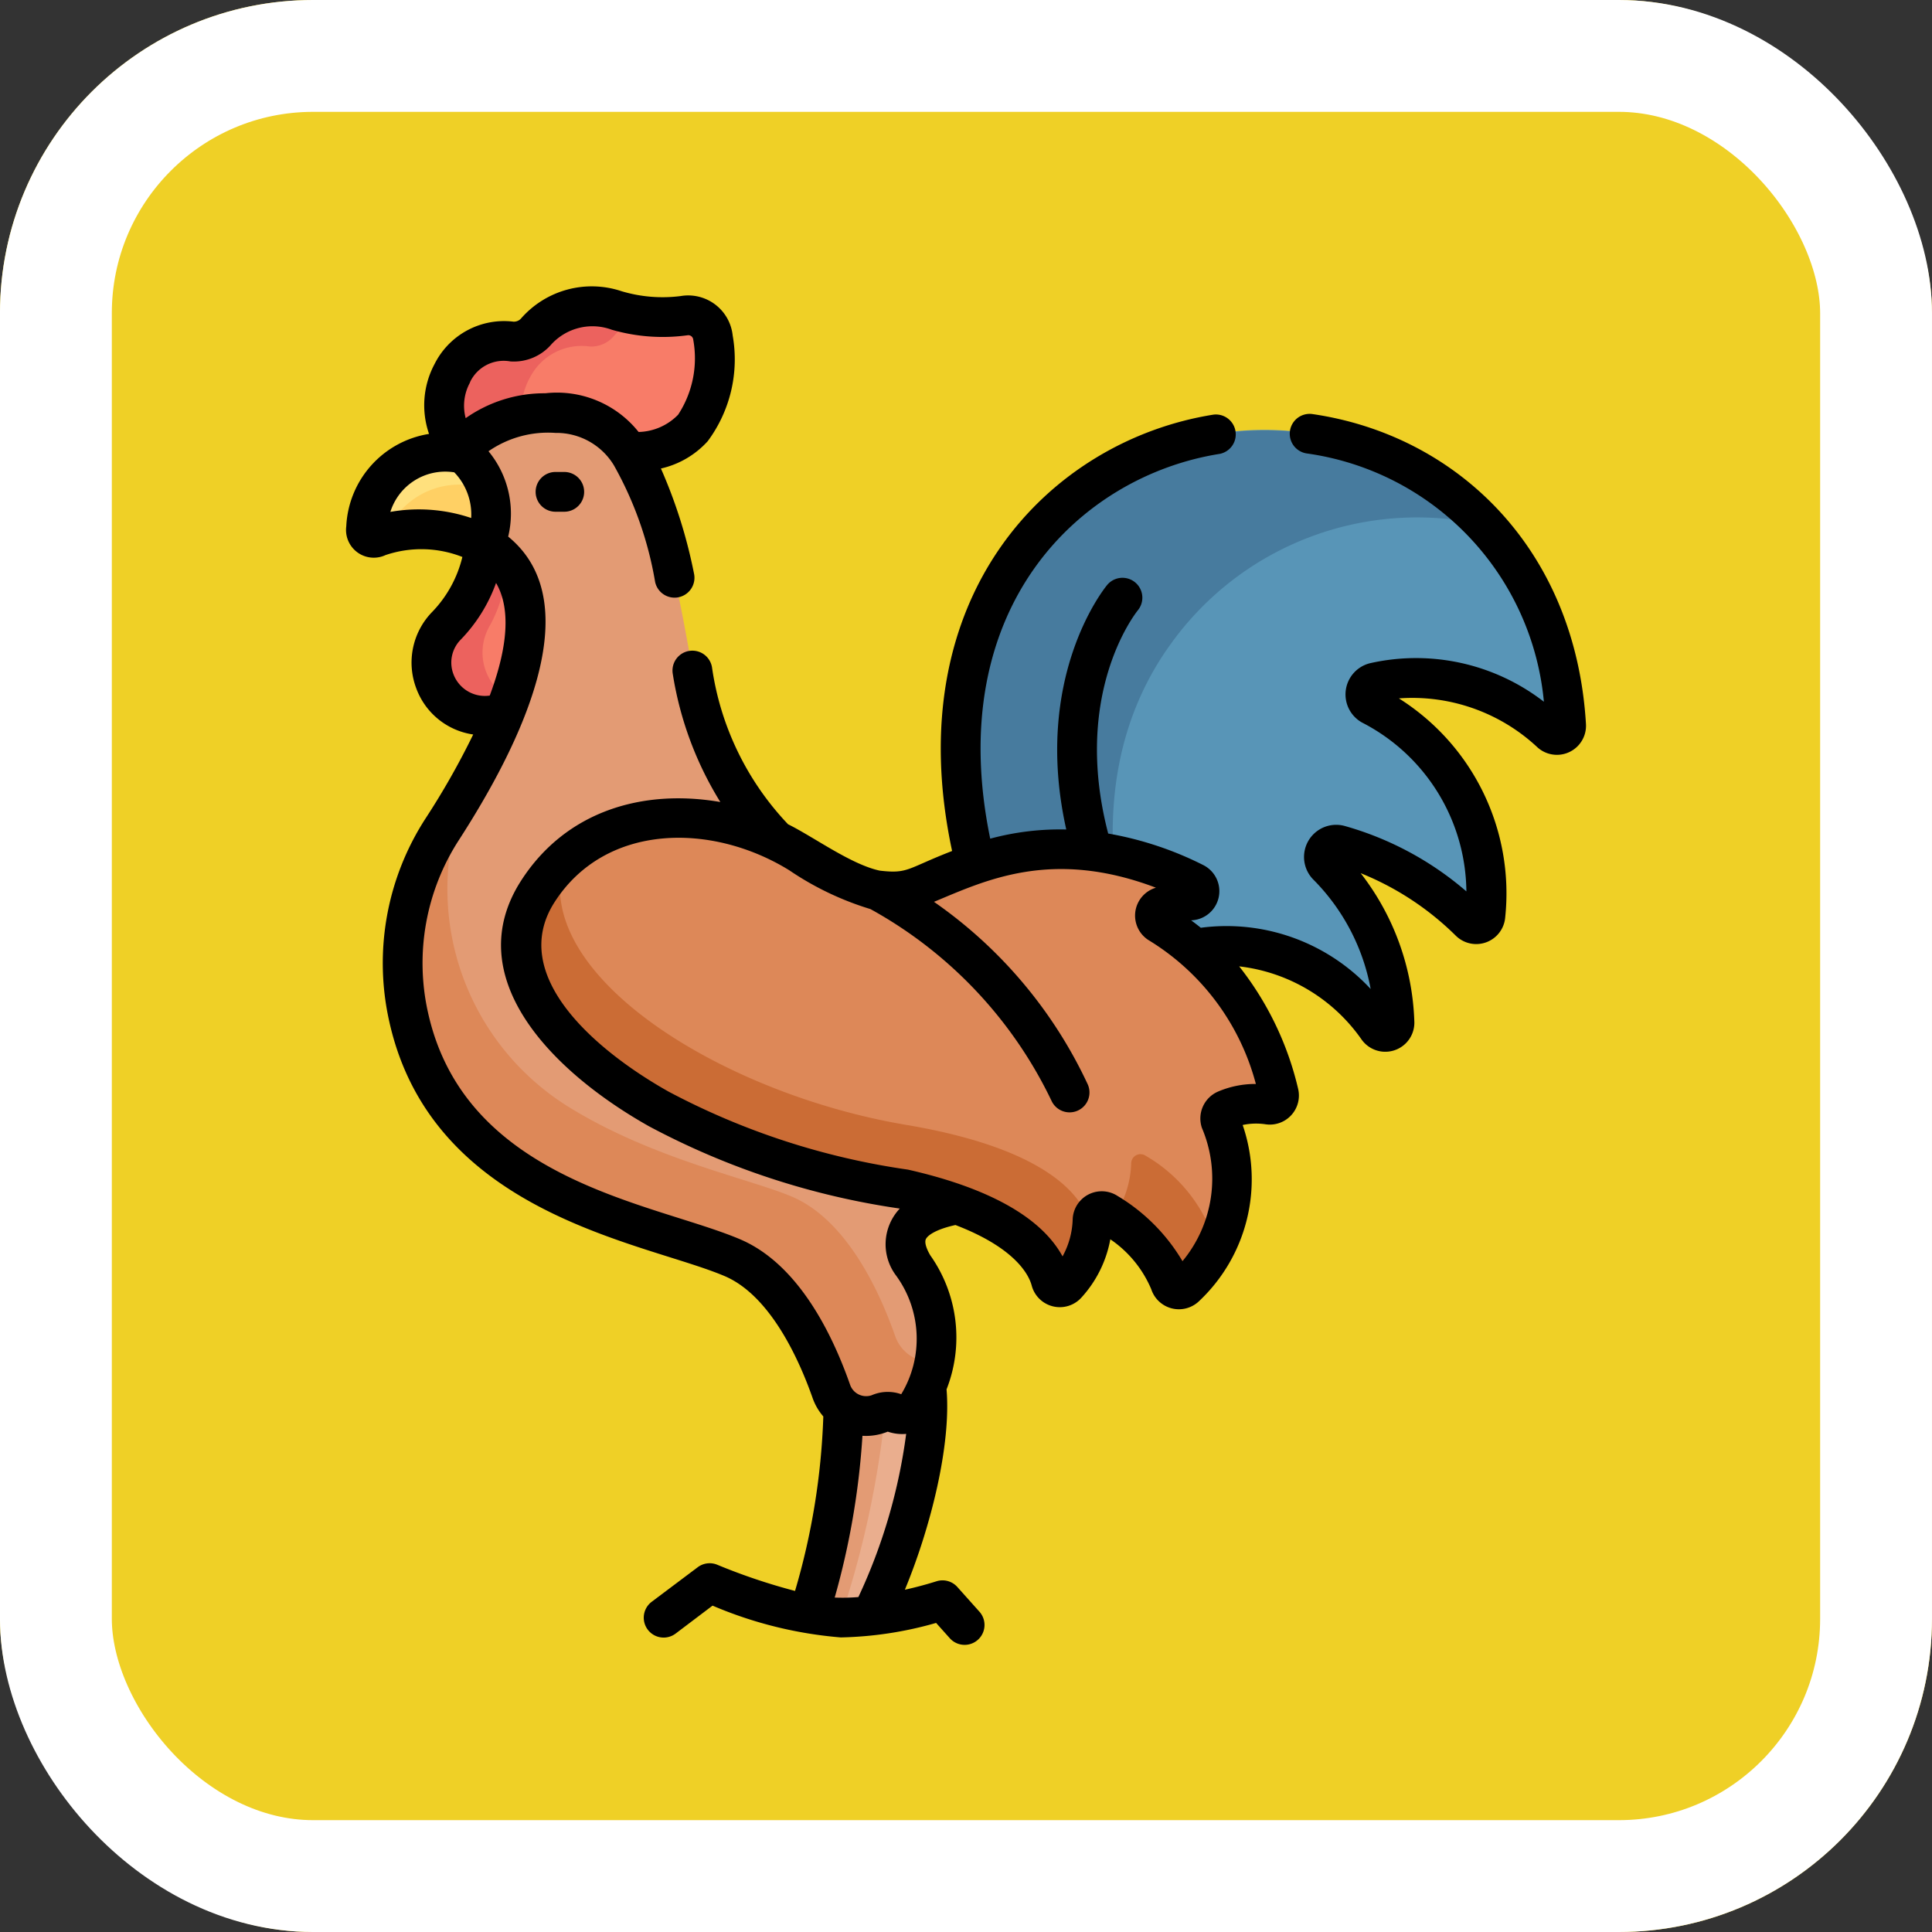 <svg xmlns="http://www.w3.org/2000/svg" width="86.369" height="86.369" viewBox="0 0 86.369 86.369">
  <rect x="0" y="0" width="86.369" height="86.369" fill="#333333" stroke="none"/>
  <g id="Grupo_1212020" data-name="Grupo 1212020" transform="translate(-914.738 -12574.624)">
    <g id="Grupo_1211573" data-name="Grupo 1211573" transform="translate(914.737 12574.624)">
      <g id="Grupo_1099347" data-name="Grupo 1099347" transform="translate(0 0)">
        <g id="Grupo_1099341" data-name="Grupo 1099341">
          <g id="Rectángulo_402588" data-name="Rectángulo 402588" transform="translate(0 0)" fill="#efd026" stroke="#fff" stroke-width="5">
            <rect width="86.369" height="86.369" rx="14" stroke="none"/>
            <rect x="2.5" y="2.5" width="81.369" height="81.369" rx="11.5" fill="none"/>
          </g>
        </g>
      </g>
    </g>
    <g id="gallo-galo" transform="translate(907.992 12587.459)">
      <g id="Grupo_1212018" data-name="Grupo 1212018" transform="translate(23.103 0.891)">
        <path id="Trazado_1034622" data-name="Trazado 1034622" d="M35.47,64.591a3.8,3.8,0,0,0-.919-2.039l-.493-.217a3.626,3.626,0,0,0-4.337,3.393.35.35,0,0,0,.5.359c2.082-.961,4.8.32,4.8.32l.242-.108A2.372,2.372,0,0,0,35.47,64.591Z" transform="translate(-29.718 -55.805)" fill="#ffe07d"/>
        <path id="Trazado_1034623" data-name="Trazado 1034623" d="M42.243,75.52a3.722,3.722,0,0,0-.107-.527A3.534,3.534,0,0,0,37.4,76.859a6.961,6.961,0,0,1,4.391.478l.242-.108A2.372,2.372,0,0,0,42.243,75.52Z" transform="translate(-36.491 -66.735)" fill="#ffd064"/>
        <path id="Trazado_1034624" data-name="Trazado 1034624" d="M71.188,8.882A1.11,1.11,0,0,0,69.9,7.9a7.235,7.235,0,0,1-3.015-.231,3.338,3.338,0,0,0-3.588.925,1.314,1.314,0,0,1-1.094.465,2.593,2.593,0,0,0-2.668,1.411,3.112,3.112,0,0,0,.479,3.573h.4a3.551,3.551,0,0,1,2.993-1.414,4.761,4.761,0,0,1,3.309,1.289l.713.09h0C71.189,13.994,71.4,10.783,71.188,8.882Z" transform="translate(-55.676 -7.514)" fill="#f87c68"/>
        <g id="Grupo_1212015" data-name="Grupo 1212015" transform="translate(3.491 0)">
          <g id="Grupo_1212014" data-name="Grupo 1212014">
            <path id="Trazado_1034625" data-name="Trazado 1034625" d="M63,10.687a2.593,2.593,0,0,1,2.668-1.411,1.314,1.314,0,0,0,1.094-.465A3.082,3.082,0,0,1,68.1,7.906a10.2,10.2,0,0,1-1.21-.237,3.338,3.338,0,0,0-3.588.925,1.314,1.314,0,0,1-1.094.465,2.593,2.593,0,0,0-2.668,1.411,3.112,3.112,0,0,0,.479,3.573h.4a3.426,3.426,0,0,1,2.26-1.353,3.021,3.021,0,0,1,.317-2Z" transform="translate(-59.167 -7.514)" fill="#ec625e"/>
          </g>
        </g>
        <path id="Trazado_1034626" data-name="Trazado 1034626" d="M58.966,98.648a4.361,4.361,0,0,0-1.675-2.608l-.479.108a6.024,6.024,0,0,1-1.7,3.643,2.357,2.357,0,0,0,1.449,4,4.81,4.81,0,0,0,1.114-.035l.576-.377A15.265,15.265,0,0,0,58.966,98.648Z" transform="translate(-51.511 -85.545)" fill="#f87c68"/>
        <path id="Trazado_1034627" data-name="Trazado 1034627" d="M57.032,99.822a6.189,6.189,0,0,0,.781-3.324,4.242,4.242,0,0,0-.522-.458l-.479.108a6.024,6.024,0,0,1-1.7,3.643,2.357,2.357,0,0,0,1.449,4,4.81,4.81,0,0,0,1.114-.035l.576-.377s.017-.056.045-.155A2.373,2.373,0,0,1,57.032,99.822Z" transform="translate(-51.511 -85.545)" fill="#ec625e"/>
        <path id="Trazado_1034628" data-name="Trazado 1034628" d="M201.639,414.608h-.272l-3.356.711-.119.222a29.021,29.021,0,0,1-1.558,9.23,8.077,8.077,0,0,0,1.478.163,11.889,11.889,0,0,0,1.359-.084C200.569,422.127,201.964,417.42,201.639,414.608Z" transform="translate(-176.581 -366.347)" fill="#eaae8e"/>
        <path id="Trazado_1034629" data-name="Trazado 1034629" d="M197.81,427.278h0a43.148,43.148,0,0,0,2.065-10.01l-1.868.4-.119.222a29.021,29.021,0,0,1-1.558,9.23A8.089,8.089,0,0,0,197.81,427.278Z" transform="translate(-176.58 -368.692)" fill="#e39b74"/>
        <path id="Trazado_1034630" data-name="Trazado 1034630" d="M68.409,82.845A23.152,23.152,0,0,0,64.4,81.839c-8.986-1.516-18.172-7.646-14.744-12.986a7.164,7.164,0,0,1,6.493-3.267,10.111,10.111,0,0,1,4.165.993A13.7,13.7,0,0,1,56.6,59.164c-1.362-8-2.56-11.7-6.152-11.7s-4.136,1.793-4.136,1.793a3.583,3.583,0,0,1,.962,4.073c3.868,2.309.823,8.531-1.88,12.723a10.991,10.991,0,0,0,3.336,15.284c3.623,2.267,7.81,3.113,9.626,3.885,2.346,1,3.75,4.054,4.424,5.974a1.649,1.649,0,0,0,2.141,1,.917.917,0,0,1,.707-.025.871.871,0,0,0,1.072-.445,5.657,5.657,0,0,0-.255-6.153C65.413,83.83,66.868,83.125,68.409,82.845Z" transform="translate(-41.969 -42.728)" fill="#e39b74"/>
        <g id="Grupo_1212016" data-name="Grupo 1212016" transform="translate(1.648 21.238)">
          <path id="Trazado_1034631" data-name="Trazado 1034631" d="M65.632,211.431c-.7-2.006-2.17-5.2-4.621-6.241-1.9-.807-6.271-1.69-10.055-4.058a11.464,11.464,0,0,1-4.3-14.472c-.411.73-.841,1.434-1.263,2.088a10.991,10.991,0,0,0,3.336,15.284c3.623,2.267,7.81,3.113,9.626,3.885,2.346,1,3.75,4.054,4.424,5.974a1.649,1.649,0,0,0,2.141,1,.918.918,0,0,1,.707-.025.871.871,0,0,0,1.072-.445,8.23,8.23,0,0,0,.678-1.838A1.725,1.725,0,0,1,65.632,211.431Z" transform="translate(-43.617 -186.66)" fill="#dd8858"/>
        </g>
        <path id="Trazado_1034632" data-name="Trazado 1034632" d="M256.486,59.642c-2.2,3.026-3.489,7.429-1.945,13.76l.409.526,8.569,3.418.832-.139a8.289,8.289,0,0,1,8.182,3.543.414.414,0,0,0,.745-.269,10.409,10.409,0,0,0-3-7,.548.548,0,0,1,.527-.916,13.514,13.514,0,0,1,5.833,3.411.413.413,0,0,0,.7-.256,9.473,9.473,0,0,0-5.081-9.416.547.547,0,0,1,.135-1.009,8.864,8.864,0,0,1,7.866,2.235.415.415,0,0,0,.688-.336A13.494,13.494,0,0,0,256.486,59.642Z" transform="translate(-227.292 -48.515)" fill="#5895b7"/>
        <path id="Trazado_1034633" data-name="Trazado 1034633" d="M263.3,63.548a13.549,13.549,0,0,1,14.042-5.272,13.58,13.58,0,0,0-20.854,1.372c-2.2,3.026-3.489,7.429-1.945,13.76l.409.526,6.2,2.474C259.937,70.558,261.2,66.429,263.3,63.548Z" transform="translate(-227.292 -48.522)" fill="#477b9e"/>
        <path id="Trazado_1034634" data-name="Trazado 1034634" d="M122.21,212.626a11.969,11.969,0,0,0-5.333-7.6.414.414,0,0,1,.081-.751,6.669,6.669,0,0,1,1.319-.286.415.415,0,0,0,.149-.782,12.734,12.734,0,0,0-8.256-1.266c-4.907,1.043-4.106,3.2-9.389-.059a10.276,10.276,0,0,0-5.212-1.56,7.164,7.164,0,0,0-6.493,3.267c-3.428,5.339,5.758,11.469,14.744,12.986,6.452,1.089,7.9,3.265,8.2,4.405a.414.414,0,0,0,.708.171,4.434,4.434,0,0,0,1.152-2.873.413.413,0,0,1,.638-.328,6.821,6.821,0,0,1,2.835,3.151.413.413,0,0,0,.676.167,6.643,6.643,0,0,0,1.577-7.4.414.414,0,0,1,.225-.515,3.515,3.515,0,0,1,1.913-.232.414.414,0,0,0,.465-.5Z" transform="translate(-81.393 -177.467)" fill="#dd8858"/>
        <g id="Grupo_1212017" data-name="Grupo 1212017" transform="translate(6.95 24.696)">
          <path id="Trazado_1034635" data-name="Trazado 1034635" d="M113.746,232.1c-.3-1.141-1.748-3.317-8.2-4.405-8.364-1.411-16.9-6.82-15.276-11.868a7.274,7.274,0,0,0-1.192,1.43c-3.428,5.339,5.758,11.469,14.744,12.986,6.452,1.089,7.9,3.265,8.2,4.405a.414.414,0,0,0,.708.171,4.4,4.4,0,0,0,1.125-2.529A.411.411,0,0,1,113.746,232.1Z" transform="translate(-88.344 -215.83)" fill="#cb6c35"/>
          <path id="Trazado_1034636" data-name="Trazado 1034636" d="M315.92,330.2a6.82,6.82,0,0,0-2.835-3.151.414.414,0,0,0-.638.328,4.479,4.479,0,0,1-.789,2.418,6.457,6.457,0,0,1,2.537,2.953.413.413,0,0,0,.676.167,6.629,6.629,0,0,0,1.666-2.5A.412.412,0,0,1,315.92,330.2Z" transform="translate(-285.184 -313.808)" fill="#cb6c35"/>
        </g>
      </g>
      <g id="Grupo_1212019" data-name="Grupo 1212019" transform="translate(22.214 0)">
        <path id="Trazado_1034637" data-name="Trazado 1034637" d="M22.226,10.692A1.24,1.24,0,0,0,23.98,11.98a5,5,0,0,1,3.436.084,5.331,5.331,0,0,1-1.346,2.453,3.242,3.242,0,0,0-.72,3.406A3.2,3.2,0,0,0,27.9,20a34.448,34.448,0,0,1-2.121,3.74,11.891,11.891,0,0,0-1.629,9.1c1.929,8.649,11.405,9.848,14.99,11.372,2.066.879,3.351,3.792,3.933,5.45a2.549,2.549,0,0,0,.479.825,31.213,31.213,0,0,1-1.264,7.8,26.837,26.837,0,0,1-3.468-1.167.89.89,0,0,0-.883.107l-2.057,1.545a.889.889,0,0,0,1.068,1.422L38.6,58.944a18.4,18.4,0,0,0,5.732,1.421,16.6,16.6,0,0,0,4.262-.648l.612.684a.889.889,0,1,0,1.326-1.185l-.989-1.106a.889.889,0,0,0-.945-.25c-.011,0-.574.19-1.4.373,1.169-2.827,2.071-6.485,1.863-8.956a6.36,6.36,0,0,0-.726-5.992c-.189-.321-.262-.585-.2-.722.084-.184.482-.45,1.324-.634,2.718,1.041,3.289,2.26,3.407,2.7a1.3,1.3,0,0,0,2.223.544,5.252,5.252,0,0,0,1.293-2.606,5.088,5.088,0,0,1,1.83,2.231,1.3,1.3,0,0,0,2.131.54,7.475,7.475,0,0,0,1.956-7.88,2.839,2.839,0,0,1,1.026-.032,1.3,1.3,0,0,0,1.454-1.582h0a13.964,13.964,0,0,0-2.636-5.478,7.758,7.758,0,0,1,5.482,3.285,1.3,1.3,0,0,0,2.347-.844A11.4,11.4,0,0,0,67.574,26.2a12.888,12.888,0,0,1,4.248,2.79,1.3,1.3,0,0,0,2.213-.812,10.3,10.3,0,0,0-4.752-9.792,8.189,8.189,0,0,1,6.2,2.194,1.3,1.3,0,0,0,2.162-1.058c-.475-7.866-5.8-12.91-12.224-13.846a.889.889,0,1,0-.256,1.76,12.365,12.365,0,0,1,10.6,11.1,9.339,9.339,0,0,0-7.774-1.722,1.437,1.437,0,0,0-.357,2.651A8.575,8.575,0,0,1,72.3,27.014a14.205,14.205,0,0,0-5.456-2.929,1.437,1.437,0,0,0-1.387,2.4,9.338,9.338,0,0,1,2.564,4.893,8.785,8.785,0,0,0-7.594-2.738c-.112-.091-.3-.237-.432-.332a1.305,1.305,0,0,0,.543-2.47,15.2,15.2,0,0,0-4.251-1.41c-1.624-6.23,1.2-9.82,1.325-9.979a.889.889,0,0,0-1.374-1.129c-.144.175-3.339,4.154-1.825,10.927a12,12,0,0,0-3.4.41C48.881,14.314,55.031,8.441,61.28,7.454A.889.889,0,0,0,61,5.7c-7.287,1.152-14.142,8.04-11.691,19.508-2.021.783-1.957,1.029-3.234.878-1.282-.272-2.971-1.518-4.1-2.073a12.823,12.823,0,0,1-3.4-7.021.889.889,0,1,0-1.753.3,15.429,15.429,0,0,0,2.126,5.727c-3.466-.6-6.905.4-8.909,3.519-2.743,4.273,1.288,8.479,5.717,10.975a34.138,34.138,0,0,0,11.215,3.68,2.324,2.324,0,0,0-.163,3,4.792,4.792,0,0,1,.227,5.3,1.8,1.8,0,0,0-1.324.047.761.761,0,0,1-.963-.473c-.829-2.364-2.355-5.409-4.915-6.5-3.827-1.628-12.268-2.579-13.95-10.123A10.125,10.125,0,0,1,27.273,24.7c2.608-4.045,5.919-10.5,2.191-13.547a4.375,4.375,0,0,0-.88-3.815,4.676,4.676,0,0,1,2.995-.82,3,3,0,0,1,2.613,1.452,16.073,16.073,0,0,1,1.842,5.217.889.889,0,1,0,1.736-.387A22.415,22.415,0,0,0,36.292,8.11,4.016,4.016,0,0,0,38.383,6.89,6.134,6.134,0,0,0,39.5,2.162,2,2,0,0,0,37.177.4,6.384,6.384,0,0,1,34.535.184a4.2,4.2,0,0,0-4.48,1.2.432.432,0,0,1-.351.161,3.474,3.474,0,0,0-3.529,1.89,3.909,3.909,0,0,0-.249,3.128,4.393,4.393,0,0,0-3.7,4.125ZM47.353,39.455a32.655,32.655,0,0,1-10.724-3.493c-3.35-1.888-7.17-5.229-5.093-8.465,2.278-3.548,7.031-3.562,10.489-1.43a13.346,13.346,0,0,0,3.634,1.738,19.3,19.3,0,0,1,8.09,8.561.889.889,0,0,0,1.624-.725,20.458,20.458,0,0,0-6.874-8.16c2.263-.936,5.24-2.408,9.921-.632l-.025.008a1.3,1.3,0,0,0-.254,2.366,10.737,10.737,0,0,1,4.748,6.4,4.24,4.24,0,0,0-1.706.347,1.31,1.31,0,0,0-.705,1.621,5.787,5.787,0,0,1-.869,5.954,8.349,8.349,0,0,0-2.9-2.914A1.3,1.3,0,0,0,54.7,41.671a3.662,3.662,0,0,1-.453,1.66c-1.207-2.215-4.424-3.315-6.9-3.876ZM45.3,51.352a2.583,2.583,0,0,0,1.132-.186,2,2,0,0,0,.824.1,24.8,24.8,0,0,1-2.136,7.294,8.262,8.262,0,0,1-1.059.023,34.421,34.421,0,0,0,1.24-7.226ZM28.922,13.225c.824,1.416.289,3.5-.282,5.035a1.5,1.5,0,0,1-1.622-.953,1.458,1.458,0,0,1,.329-1.552A7.063,7.063,0,0,0,28.922,13.225Zm-1.167-8.97a1.663,1.663,0,0,1,1.806-.933A2.216,2.216,0,0,0,31.4,2.553a2.49,2.49,0,0,1,2.7-.646,8.181,8.181,0,0,0,3.388.245.221.221,0,0,1,.249.2,4.606,4.606,0,0,1-.675,3.351,2.546,2.546,0,0,1-1.768.773,4.664,4.664,0,0,0-4.17-1.73,6.116,6.116,0,0,0-3.56,1.113,2.162,2.162,0,0,1,.2-1.606Zm-.7,4.026a2.711,2.711,0,0,1,.755,2.041,7.308,7.308,0,0,0-3.613-.273,2.571,2.571,0,0,1,2.858-1.768Z" transform="translate(-22.214 0)"/>
        <path id="Trazado_1034638" data-name="Trazado 1034638" d="M94.609,69.707a.889.889,0,0,0,0,1.778H95a.889.889,0,1,0,0-1.778Z" transform="translate(-85.243 -61.443)"/>
      </g>
    </g>
  </g>
</svg>
